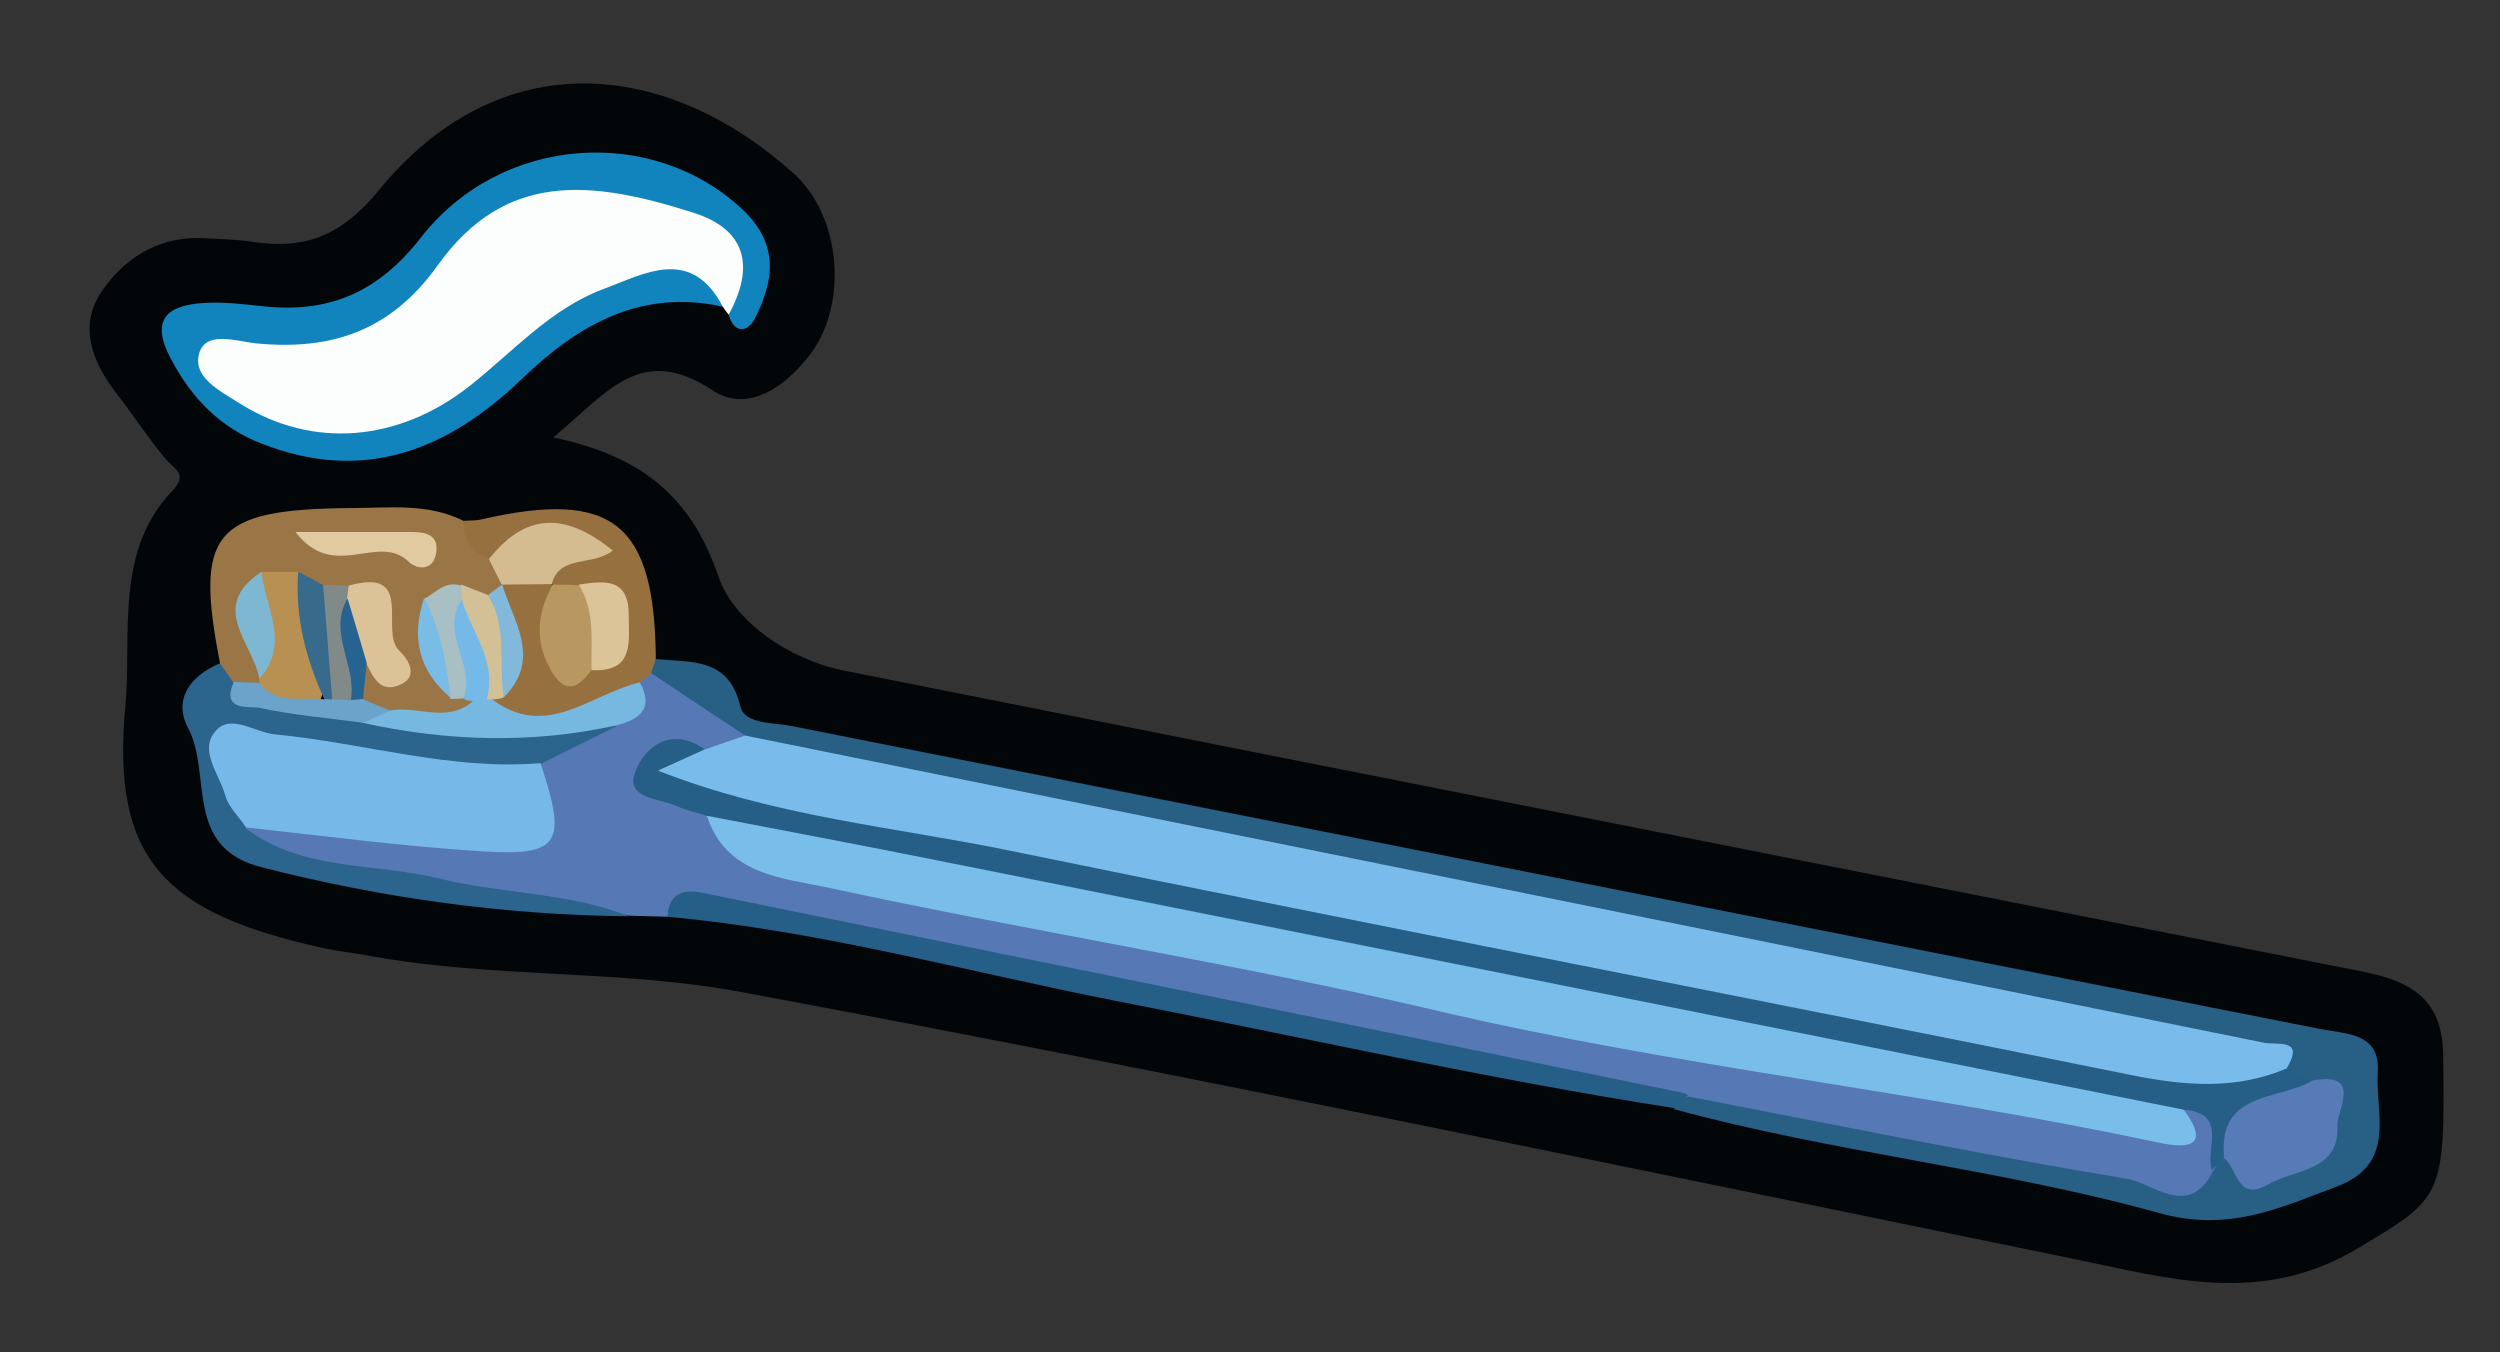 <?xml version="1.0" encoding="utf-8"?>
<!-- Generator: Adobe Illustrator 23.0.2, SVG Export Plug-In . SVG Version: 6.00 Build 0)  -->
<svg version="1.1" id="Camada_1" xmlns="http://www.w3.org/2000/svg" xmlns:xlink="http://www.w3.org/1999/xlink" x="0px" y="0px"
	 viewBox="0 0 47.04 25.44" style="enable-background:new 0 0 47.04 25.44;" xml:space="preserve">
<rect x="0" y="0" width="47.04" height="25.44" fill="#333333" stroke="none"/>
<style type="text/css">
	.st0{fill:#030609;}
	.st1{fill:#5679B6;}
	.st2{fill:#275F85;}
	.st3{fill:#FCFDFD;}
	.st4{fill:#1184BE;}
	.st5{fill:#255F87;}
	.st6{fill:#9A7647;}
	.st7{fill:#2B648D;}
	.st8{fill:#96703F;}
	.st9{fill:#79BCEB;}
	.st10{fill:#79BDEB;}
	.st11{fill:#76B9E8;}
	.st12{fill:#77B8E1;}
	.st13{fill:#577BB7;}
	.st14{fill:#D4BB90;}
	.st15{fill:#B79052;}
	.st16{fill:#DBC297;}
	.st17{fill:#E1CA9F;}
	.st18{fill:#7EB7D2;}
	.st19{fill:#6BA3CA;}
	.st20{fill:#386A8B;}
	.st21{fill:#D4C097;}
	.st22{fill:#75B9E9;}
	.st23{fill:#A8C0C3;}
	.st24{fill:#808A89;}
	.st25{fill:#82B9DB;}
	.st26{fill:#79BCE5;}
	.st27{fill:#276390;}
	.st28{fill:#B89760;}
	.st29{fill:#DCC499;}
</style>
<g>
	<path class="st0" d="M10.41,8.23c1.64,0.35,2.58,1.08,3.11,2.62c0.28,0.83,1.31,1.56,2.37,1.77c9.33,1.86,18.67,3.7,28,5.55
		c0.99,0.2,2.06,0.28,2.08,1.66c0.04,2.71-0.01,2.7-1.59,3.65c-1.83,1.1-3.54,0.58-5.35,0.21c-8.35-1.71-16.69-3.46-25.06-5.02
		c-2.28-0.43-4.67-0.26-6.99-0.68c-0.31-0.06-0.63-0.09-0.94-0.16c-2.91-0.65-3.96-1.63-3.68-4.56c0.12-1.28-0.21-2.89,0.87-4.02
		c0.32-0.34,0.06-0.41-0.11-0.61C2.79,8.25,2.51,7.81,2.19,7.4c-0.45-0.58-0.71-1.25-0.3-1.88C2.3,4.89,2.95,4.45,3.79,4.48
		C4.11,4.5,4.43,4.5,4.75,4.55C5.73,4.7,6.42,4.44,7.11,3.6c2.3-2.82,5.43-2.48,7.82-0.34c0.9,0.81,1.03,2.45,0.32,3.4
		c-0.46,0.61-1.18,1.13-1.85,0.68C12.04,6.44,11.4,7.42,10.41,8.23z"/>
	<path class="st1" d="M12.56,17.25c-0.24-0.01-0.48-0.01-0.71-0.02c-2.09-0.32-4.2-0.48-6.26-0.99c-0.38-0.1-0.91-0.08-0.99-0.67
		c0.99-0.57,2,0.03,3.01-0.04c0.39-0.03,0.78,0.11,1.18,0.15c0.91,0.1,1.37-0.25,1.24-1.21c0.13-0.76,0.85-0.7,1.33-0.97
		c0.36-0.13,0.58-0.38,0.66-0.76c0.1-0.14,0.24-0.2,0.41-0.17c0.66,0.28,1.27,0.63,1.63,1.28c-0.17,0.26-0.43,0.35-0.72,0.39
		c-0.34,0-0.72-0.08-0.93,0.34c0.29,0.4,0.85,0.41,1.14,0.79c0.51,0.56,1.21,0.79,1.91,0.93c6.35,1.26,12.68,2.68,19.05,3.81
		c1.84,0.32,3.71,0.57,5.55,0.92c0.49,0.09,0.84-0.01,1.18-0.3c0.83,0.13,0.62,0.77,0.63,1.29c-0.11,0.58-0.48,0.6-0.98,0.51
		c-2.3-0.41-4.59-0.91-6.89-1.33c-0.74-0.14-1.47-0.34-2.22-0.42c-4.66-1-9.34-1.89-14-2.84c-1.33-0.27-2.66-0.52-3.98-0.8
		C13.36,17.06,12.95,16.88,12.56,17.25z"/>
	<path class="st2" d="M14.02,13.84c-0.59-0.39-1.18-0.78-1.76-1.17c-0.03-0.11,0.01-0.2,0.09-0.27c0.65,0.07,1.36-0.04,1.58,0.89
		c0.08,0.34,0.61,0.3,0.96,0.37c9.59,1.9,19.17,3.81,28.76,5.7c0.51,0.1,1.14,0.07,1.09,0.82c-0.05,0.77,0.37,1.72-0.78,2.15
		c-1.09,0.41-2.04,0.86-3.35,0.49c-2.99-0.83-6.11-1.13-9.11-1.95c0.02-0.15,0.16-0.17,0.26-0.24c2.75,0.53,5.49,1.09,8.26,1.55
		c0.49,0.08,1.15,0.75,1.61-0.12c0.09-0.14,0.14-0.31,0.35-0.3c0.56,0.35,1.08,0.23,1.5-0.23c0.3-0.33,0.35-0.71-0.07-1.03
		c-0.2-0.11-0.4-0.23-0.59-0.36c-0.43-0.25-0.91-0.28-1.38-0.38c-8.57-1.72-17.15-3.41-25.7-5.2
		C15.13,14.41,14.44,14.44,14.02,13.84z"/>
	<path class="st3" d="M13.71,5.92c-0.04-0.05-0.08-0.1-0.11-0.15c-1.54-0.82-2.67,0.07-3.73,0.98c-1.11,0.96-2.22,1.81-3.82,1.6
		c-0.86-0.11-1.63-0.39-2.2-1.07C3.41,6.76,3.48,6.14,4.2,6.21c2.07,0.19,3.39-0.85,4.7-2.25c0.93-0.99,3.7-0.8,4.72,0.06
		C14.38,4.66,14.41,5.47,13.71,5.92z"/>
	<path class="st4" d="M13.71,5.92c0.49-0.89,0.34-1.59-0.64-1.91C11.11,3.38,9.5,3.22,8.23,5c-0.88,1.23-2,1.6-3.42,1.46
		C4.45,6.42,3.88,6.22,3.75,6.64C3.61,7.1,4.15,7.36,4.51,7.59c1.38,0.87,3,0.72,4.33-0.33c0.81-0.64,1.52-1.45,2.51-1.82
		C12.11,5.16,13,4.62,13.6,5.77c-1.54-0.34-2.72,0.34-3.77,1.35c-1.4,1.35-2.98,1.98-4.9,1.23c-0.78-0.3-1.32-0.85-1.71-1.59
		C2.82,6.02,3.13,5.74,3.85,5.7C4.2,5.68,4.57,5.72,4.92,5.76c1.25,0.14,2.18-0.24,3-1.29c1.52-1.95,4.38-2.11,6.06-0.52
		C14.67,4.61,14.56,5.29,14.2,6C14.07,6.24,13.82,6.3,13.71,5.92z"/>
	<path class="st5" d="M31.76,20.61c-0.09,0.08-0.17,0.16-0.26,0.24c-3.53-0.55-7.02-1.34-10.52-2.02c-2.8-0.55-5.56-1.32-8.42-1.58
		c0.02-0.44,0.3-0.53,0.66-0.45c6.14,1.25,12.29,2.5,18.43,3.76C31.69,20.56,31.72,20.59,31.76,20.61z"/>
	<path class="st6" d="M4.14,12.48c-0.48-2.46-0.13-2.9,2.46-2.92c0.71,0,1.44-0.1,2.12,0.24c0.2,0.21,0.44,0.39,0.61,0.63
		c0.09,0.12,0.16,0.25,0.2,0.4c0.01,0.1-0.02,0.2-0.07,0.29c-0.06,0.08-0.14,0.14-0.23,0.19c-0.19,0.05-0.38,0.01-0.57,0.01
		c-0.18,0.01-0.34,0.08-0.46,0.23c-0.06,0.52,0,0.99,0.47,1.31c0.1,0.06,0.19,0.13,0.27,0.21c0.07,0.11,0.08,0.22,0.02,0.33
		c-0.49,0.43-1.05,0.31-1.6,0.2c-0.24-0.08-0.46-0.2-0.63-0.39C6.6,13,6.58,12.77,6.68,12.53c0.76-0.35,0.73-0.65-0.11-1.28
		c-0.15,0-0.31-0.01-0.46-0.03c-0.2-0.03-0.38-0.1-0.58-0.13c-0.19-0.03-0.38-0.02-0.56,0.05c-0.45,0.51,0.07,1,0.02,1.51
		c0,0.11-0.03,0.22-0.09,0.32c-0.15,0.11-0.31,0.12-0.48,0.07C4.21,12.91,4.08,12.75,4.14,12.48z"/>
	<path class="st7" d="M4.14,12.48c0.08,0.12,0.17,0.24,0.25,0.36c0.8,0.56,1.81,0.2,2.65,0.6c1.14,0.35,2.29,0.15,3.44,0.03
		c0.4-0.04,0.79-0.15,1.11,0.2c-0.48,0.24-0.95,0.47-1.43,0.71c-0.68,0.53-1.44,0.29-2.17,0.2c-0.83-0.1-1.66-0.2-2.47-0.37
		c-0.78-0.16-1.31-0.1-0.91,0.91c0.06,0.15,0.04,0.31,0.02,0.47c1.08,0.81,2.42,0.64,3.63,0.94c1.18,0.29,2.43,0.26,3.58,0.71
		c-2.34-0.02-4.64-0.34-6.91-0.92c-1.49-0.37-0.93-1.75-1.39-2.62C3.25,13.15,3.59,12.71,4.14,12.48z"/>
	<path class="st8" d="M9.2,10.52c-0.33-0.13-0.48-0.38-0.48-0.72c0.12-0.01,0.24,0,0.35-0.03c2.46-0.56,3.25,0.07,3.27,2.63
		c-0.03,0.09-0.06,0.18-0.09,0.27c-0.07,0.06-0.14,0.12-0.22,0.18c-0.79,0.82-1.74,0.93-2.78,0.61c-0.07-0.1-0.1-0.21-0.06-0.33
		c0.58-0.65,0.01-1.44,0.25-2.14l0,0.01c0.24-0.24,0.51-0.26,0.81-0.13c0.35,0.25,0.2,0.62,0.24,0.95c0.05,0.35,0.09,0.72,0.6,0.6
		c0.7-0.61,0.62-1.03-0.3-1.25c-0.17-0.01-0.32-0.06-0.42-0.21c-0.07-0.37,0.26-0.5,0.48-0.7C10.2,9.96,9.74,10.47,9.2,10.52z"/>
	<path class="st9" d="M14.02,13.84c9.53,1.93,19.05,3.85,28.58,5.78c0.26,0.05,0.78-0.09,0.42,0.49c-0.81,1.06-1.93,0.6-2.87,0.43
		c-5.98-1.13-11.94-2.38-17.91-3.54c-2.42-0.47-4.83-1.02-7.26-1.42c-0.93-0.15-1.85-0.42-2.7-1.01c0.21-0.48,0.61-0.46,0.99-0.47
		C13.52,14.01,13.77,13.93,14.02,13.84z"/>
	<path class="st10" d="M41.09,20.88c0.53,0.72,0.04,0.73-0.47,0.62c-4.5-0.96-9.09-1.43-13.57-2.48c-3.78-0.89-7.63-1.49-11.43-2.31
		c-0.87-0.19-1.95-0.23-2.32-1.36c1.45-0.22,2.8,0.32,4.18,0.59c7.39,1.48,14.78,2.96,22.17,4.43
		C40.15,20.47,40.69,20.5,41.09,20.88z"/>
	<path class="st5" d="M41.09,20.88c-7.82-1.56-15.63-3.13-23.45-4.69c-1.44-0.29-2.89-0.56-4.34-0.84c-0.19-0.06-0.38-0.1-0.56-0.18
		c-0.33-0.15-0.98-0.14-0.79-0.64c0.17-0.47,0.68-0.88,1.31-0.43c-0.25,0.11-0.5,0.23-0.88,0.4c2.21,0.87,4.46,1.06,6.64,1.51
		c7.02,1.44,14.07,2.8,21.09,4.22c1,0.2,1.95,0.28,2.9-0.12c0.17,0.07,0.33,0.14,0.5,0.21c-0.43,0.63-1.33,0.73-1.67,1.46
		c-0.07,0.08-0.15,0.16-0.22,0.24C41.48,21.63,41.94,20.95,41.09,20.88z"/>
	<path class="st11" d="M4.63,15.57c-0.13-0.2-0.33-0.38-0.39-0.6c-0.11-0.4-0.51-0.86-0.18-1.22c0.29-0.33,0.74,0.04,1.13,0.07
		c1.66,0.16,3.29,0.68,4.98,0.54c0.5,1.5,0.37,1.75-1.07,1.66C7.61,15.93,6.12,15.73,4.63,15.57z"/>
	<path class="st12" d="M9.25,13.15c1.03,0.79,1.87-0.1,2.79-0.31c0.27,0.5-0.01,0.7-0.45,0.81C10,14,8.41,13.95,6.82,13.6
		c0-0.46,0.28-0.29,0.51-0.23c0.52-0.1,1.09,0.25,1.57-0.18c0.06-0.08,0.13-0.11,0.23-0.11C9.17,13.1,9.21,13.13,9.25,13.15z"/>
	<path class="st13" d="M41.85,21.79c-0.13-1.27,1.03-1.08,1.67-1.46c0.94-0.17,0.45,0.56,0.46,0.84c0.05,0.88-0.8,0.82-1.31,1.12
		C42.09,22.62,42.1,21.98,41.85,21.79z"/>
	<path class="st14" d="M10.4,10.99c-0.32,0-0.64,0.01-0.96,0.01c-0.08-0.16-0.16-0.32-0.24-0.48c0.67-0.85,1.41-0.91,2.33-0.16
		c-0.37,0.3-1.02,0.07-1.15,0.64C10.38,11,10.4,10.99,10.4,10.99z"/>
	<path class="st15" d="M4.92,10.76c0.23,0,0.46,0,0.69,0c0.31,0.8,0.82,1.57,0.38,2.49c-0.37-0.13-0.98,0.39-1.11-0.41l0-0.07
		C4.99,12.11,4.63,11.43,4.92,10.76z"/>
	<path class="st16" d="M6.56,11.02c1.27-0.36,0.57,0.86,0.95,1.22c0.11,0.1,0.44,0.49-0.02,0.66c-0.35,0.13-0.47-0.17-0.6-0.42
		c-0.51-0.22-0.41-0.71-0.5-1.12C6.42,11.22,6.47,11.11,6.56,11.02z"/>
	<path class="st17" d="M5.56,10.01c0.86,0,1.52,0,2.18,0c0.25,0,0.51,0.04,0.47,0.37c-0.04,0.36-0.35,0.35-0.52,0.19
		C7.11,10.01,6.29,10.96,5.56,10.01z"/>
	<path class="st18" d="M4.92,10.76c0.07,0.67,0.55,1.35-0.04,2.01C4.76,12.1,3.91,11.42,4.92,10.76z"/>
	<path class="st19" d="M4.88,12.85c0.32,0.43,0.8,0.25,1.22,0.31c0.06-0.08,0.13-0.13,0.22-0.16c0.09-0.02,0.19-0.02,0.28,0
		c0.09,0.04,0.16,0.09,0.23,0.16C7,13.23,7.17,13.3,7.34,13.37c-0.17,0.08-0.34,0.15-0.51,0.23c-0.65-0.09-1.3-0.14-1.94-0.28
		c-0.19-0.04-0.74,0.08-0.49-0.49C4.56,12.84,4.72,12.84,4.88,12.85z"/>
	<path class="st20" d="M6.25,13.16c-0.05,0-0.1,0-0.15-0.01c-0.35-0.76-0.55-1.55-0.49-2.39c0.16,0.08,0.31,0.16,0.47,0.25
		C6.38,11.71,6.79,12.4,6.25,13.16z"/>
	<path class="st21" d="M9.48,13.12c-0.07,0.03-0.15,0.04-0.23,0.04c0,0-0.09,0-0.09,0c-0.31-0.57-0.58-1.16-0.63-1.82
		C8.56,11.21,8.61,11.1,8.68,11c0.16,0.06,0.33,0.13,0.49,0.19C9.79,11.76,9.64,12.44,9.48,13.12z"/>
	<path class="st22" d="M8.69,11.28c0.18,0.62,0.67,1.16,0.47,1.87c-0.09,0.01-0.17,0.02-0.26,0.04c-0.07,0-0.13-0.01-0.18-0.05
		C8.46,12.52,7.86,11.91,8.69,11.28z"/>
	<path class="st23" d="M8.69,11.28c-0.43,0.63,0.27,1.23,0.03,1.86c0,0-0.12,0.01-0.12,0.01l-0.12,0c-0.35-0.58-0.46-1.22-0.5-1.88
		c0.22-0.12,0.4-0.35,0.7-0.25C8.68,11.1,8.69,11.19,8.69,11.28z"/>
	<path class="st24" d="M6.25,13.16c-0.06-0.72-0.11-1.43-0.17-2.15c0.16,0,0.32,0,0.48,0.01c-0.01,0.08-0.02,0.16-0.03,0.25
		c-0.03,0.64,0.32,1.26,0.06,1.91C6.48,13.17,6.37,13.16,6.25,13.16z"/>
	<path class="st25" d="M9.48,13.12c-0.11-0.64,0.08-1.32-0.3-1.92c0.09-0.07,0.18-0.14,0.27-0.2C9.66,11.7,10.2,12.4,9.48,13.12z"/>
	<path class="st26" d="M7.98,11.25c0.31,0.59,0.42,1.23,0.5,1.88C7.88,12.63,7.73,11.99,7.98,11.25z"/>
	<path class="st27" d="M6.6,13.17c0.12-0.64-0.44-1.26-0.06-1.91c0.12,0.4,0.24,0.8,0.36,1.21c-0.02,0.23-0.05,0.46-0.07,0.68
		C6.75,13.16,6.68,13.17,6.6,13.17z"/>
	<path class="st28" d="M10.38,11c0.17,0,0.33,0,0.5,0.01c0.66,0.45,0.66,1,0.24,1.61c-0.39,0.54-0.64,0.25-0.83-0.16
		c-0.23-0.5-0.15-0.99,0.11-1.46C10.4,10.99,10.38,11,10.38,11z"/>
	<path class="st29" d="M11.13,12.61c-0.01-0.55,0.07-1.11-0.24-1.61c0.47-0.07,0.94-0.14,0.94,0.57
		C11.83,12.08,11.94,12.65,11.13,12.61z"/>
</g>
</svg>
